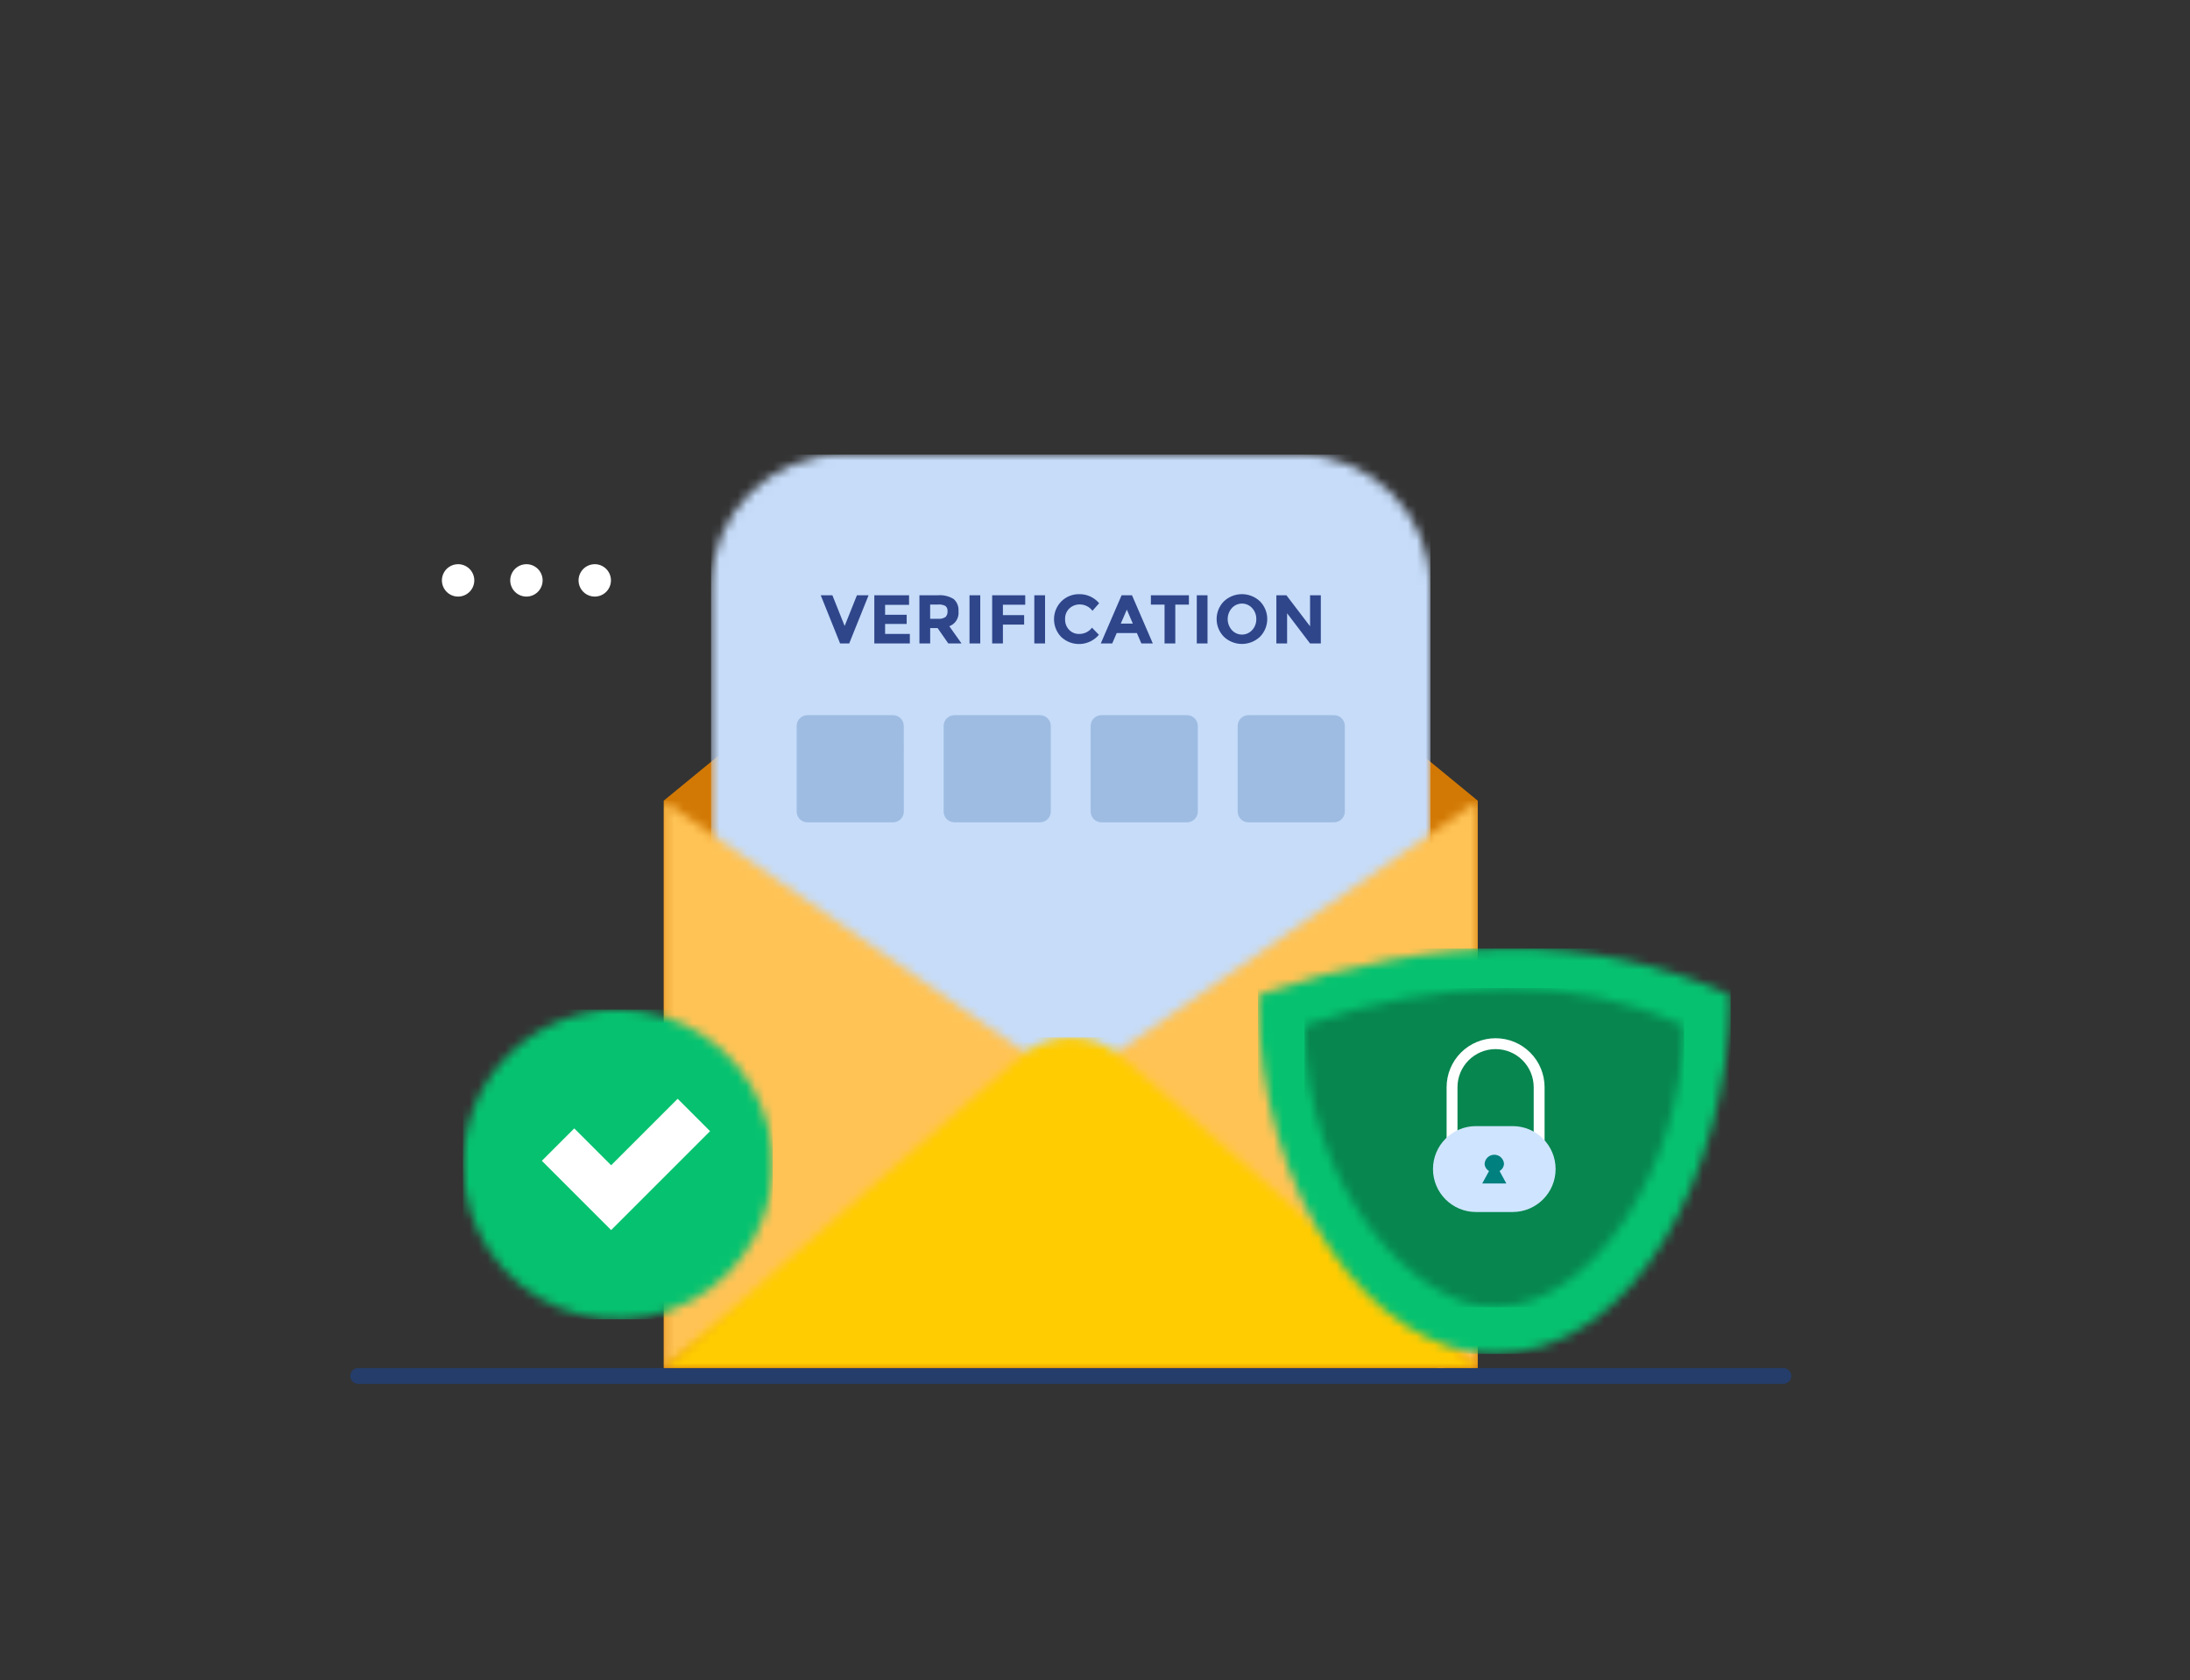<svg width="245" height="188" viewBox="0 0 245 188" fill="none" xmlns="http://www.w3.org/2000/svg">
<rect x="0" y="0" width="245" height="188" fill="#333333" stroke="none"/>
<mask id="mask0_12_7044" style="mask-type:luminance" maskUnits="userSpaceOnUse" x="0" y="0" width="244" height="183">
<path d="M243.151 0H0V182.132H243.151V0Z" fill="white"/>
</mask>
<g mask="url(#mask0_12_7044)">
<path fill-rule="evenodd" clip-rule="evenodd" d="M180.381 112.716L160.427 153.784C160.403 153.828 160.389 153.875 160.385 153.924C160.38 153.973 160.386 154.022 160.401 154.069C160.416 154.116 160.441 154.159 160.473 154.196C160.505 154.233 160.545 154.264 160.589 154.285C160.633 154.307 160.681 154.319 160.73 154.321C160.779 154.324 160.829 154.316 160.875 154.299C160.921 154.282 160.963 154.256 160.999 154.223C161.035 154.189 161.063 154.148 161.083 154.103L181.037 113.035C181.06 112.991 181.075 112.944 181.079 112.895C181.083 112.846 181.078 112.796 181.063 112.75C181.047 112.703 181.023 112.66 180.991 112.623C180.958 112.586 180.919 112.555 180.875 112.534C180.83 112.512 180.783 112.5 180.733 112.497C180.684 112.495 180.635 112.503 180.589 112.52C180.543 112.537 180.501 112.563 180.465 112.596C180.429 112.63 180.4 112.671 180.381 112.716Z" fill="#A4BBD5"/>
<path fill-rule="evenodd" clip-rule="evenodd" d="M200.394 153.945C200.394 153.711 200.301 153.487 200.135 153.322C199.97 153.156 199.746 153.063 199.512 153.063H40.066C39.832 153.063 39.608 153.156 39.442 153.321C39.277 153.487 39.184 153.711 39.184 153.945C39.184 154.179 39.277 154.403 39.442 154.569C39.608 154.734 39.832 154.827 40.066 154.827H199.514C199.748 154.827 199.972 154.734 200.137 154.568C200.303 154.403 200.396 154.179 200.396 153.945" fill="#243D6A"/>
<path fill-rule="evenodd" clip-rule="evenodd" d="M114.73 56.341C116.156 55.169 117.944 54.529 119.79 54.529C121.635 54.529 123.423 55.169 124.849 56.341L165.32 89.585V153.062H74.254V89.58L114.727 56.336L114.73 56.341Z" fill="#D27905"/>
</g>
<mask id="mask1_12_7044" style="mask-type:luminance" maskUnits="userSpaceOnUse" x="79" y="50" width="82" height="100">
<path d="M145.239 50.855H94.341C86.171 50.855 79.548 57.478 79.548 65.648V134.596C79.548 142.766 86.171 149.389 94.341 149.389H145.239C153.409 149.389 160.031 142.766 160.031 134.596V65.648C160.031 57.478 153.409 50.855 145.239 50.855Z" fill="white"/>
</mask>
<g mask="url(#mask1_12_7044)">
<path d="M160.031 50.855H79.548V149.389H160.031V50.855Z" fill="url(#paint0_linear_12_7044)"/>
</g>
<mask id="mask2_12_7044" style="mask-type:luminance" maskUnits="userSpaceOnUse" x="0" y="0" width="244" height="183">
<path d="M243.151 0H0V182.132H243.151V0Z" fill="white"/>
</mask>
<g mask="url(#mask2_12_7044)">
<path fill-rule="evenodd" clip-rule="evenodd" d="M101.108 81.218C101.108 80.899 100.982 80.594 100.756 80.368C100.531 80.143 100.225 80.016 99.906 80.016H90.328C90.01 80.016 89.704 80.143 89.478 80.368C89.253 80.594 89.126 80.899 89.126 81.218V90.801C89.126 91.12 89.253 91.425 89.478 91.65C89.704 91.876 90.01 92.003 90.328 92.003H99.911C100.23 92.003 100.536 91.876 100.761 91.65C100.986 91.425 101.113 91.12 101.113 90.801L101.108 81.218ZM117.555 81.218C117.555 80.899 117.428 80.594 117.203 80.368C116.977 80.143 116.672 80.016 116.353 80.016H106.77C106.451 80.016 106.146 80.143 105.92 80.368C105.695 80.594 105.568 80.899 105.568 81.218V90.801C105.568 91.12 105.695 91.425 105.92 91.65C106.146 91.876 106.451 92.003 106.77 92.003H116.353C116.672 92.003 116.977 91.876 117.203 91.65C117.428 91.425 117.555 91.12 117.555 90.801V81.218ZM134.001 81.218C134.001 80.899 133.875 80.594 133.649 80.368C133.424 80.143 133.118 80.016 132.799 80.016H123.217C122.898 80.016 122.592 80.143 122.367 80.368C122.141 80.594 122.015 80.899 122.015 81.218V90.801C122.015 91.12 122.141 91.425 122.367 91.65C122.592 91.876 122.898 92.003 123.217 92.003H132.799C133.118 92.003 133.424 91.876 133.649 91.65C133.875 91.425 134.001 91.12 134.001 90.801V81.218ZM150.448 81.218C150.448 80.899 150.321 80.594 150.096 80.368C149.87 80.143 149.565 80.016 149.246 80.016H139.663C139.344 80.016 139.039 80.143 138.813 80.368C138.588 80.594 138.461 80.899 138.461 81.218V90.801C138.461 91.12 138.588 91.425 138.813 91.65C139.039 91.876 139.344 92.003 139.663 92.003H149.246C149.565 92.003 149.87 91.876 150.096 91.65C150.321 91.425 150.448 91.12 150.448 90.801V81.218Z" fill="#9EBCE2"/>
<path d="M120.714 70.929C120.994 70.934 121.272 70.874 121.524 70.752C121.776 70.63 121.995 70.45 122.164 70.227L122.935 71.021C122.681 71.323 122.367 71.57 122.014 71.747C121.661 71.924 121.275 72.028 120.881 72.051C120.486 72.074 120.092 72.016 119.72 71.882C119.349 71.747 119.008 71.538 118.72 71.268C118.201 70.734 117.912 70.017 117.915 69.271C117.917 68.526 118.212 67.811 118.736 67.281C119 67.019 119.314 66.813 119.659 66.675C120.004 66.537 120.373 66.47 120.745 66.478C121.167 66.472 121.584 66.559 121.968 66.734C122.352 66.909 122.692 67.167 122.964 67.489L122.216 68.338C122.052 68.116 121.838 67.936 121.591 67.813C121.345 67.69 121.072 67.626 120.797 67.627C120.367 67.619 119.951 67.778 119.637 68.071C119.475 68.224 119.348 68.41 119.265 68.616C119.182 68.823 119.144 69.044 119.155 69.267C119.145 69.488 119.18 69.709 119.258 69.917C119.336 70.124 119.456 70.313 119.61 70.473C119.753 70.621 119.925 70.737 120.115 70.816C120.305 70.894 120.509 70.933 120.714 70.929ZM140.951 71.249C140.406 71.761 139.686 72.047 138.938 72.047C138.19 72.047 137.47 71.761 136.925 71.249C136.4 70.72 136.106 70.006 136.106 69.261C136.106 68.516 136.4 67.802 136.925 67.273C137.47 66.761 138.19 66.475 138.938 66.475C139.686 66.475 140.406 66.761 140.951 67.273C141.475 67.802 141.77 68.516 141.77 69.261C141.77 70.006 141.475 70.72 140.951 71.249ZM94.493 70.034L95.866 66.602H97.17L95.002 71.993H93.985L91.818 66.602H93.122L94.493 70.034ZM133.886 66.602H135.088V71.993H133.886V66.602ZM108.462 66.602H109.664V71.993H108.462V66.602ZM115.711 66.602H116.913V71.993H115.711V66.602ZM114.694 66.602V67.659H112.198V68.824H114.573V69.88H112.198V71.994H110.996V66.603L114.694 66.602ZM101.699 66.602V67.675H99.018V68.784H101.432V69.809H99.018V70.928H101.787V71.992H97.811V66.601L101.699 66.602ZM131.483 67.643V71.988H130.281V67.643H128.753V66.602H133.006V67.643H131.483ZM107.228 68.391C107.27 68.745 107.191 69.102 107.005 69.405C106.819 69.709 106.537 69.941 106.203 70.064L107.568 71.992H106.089L104.893 70.272H104.061V71.992H102.859V66.601H104.902C105.53 66.546 106.159 66.695 106.695 67.025C106.884 67.196 107.03 67.409 107.122 67.646C107.215 67.883 107.25 68.139 107.227 68.392L107.228 68.391ZM146.56 66.602H147.762V71.993H146.56L143.991 68.615V71.993H142.79V66.602H143.916L146.561 70.073L146.56 66.602ZM127.688 71.993L127.187 70.828H124.928L124.426 71.993H123.146L125.475 66.602H126.64L128.969 71.993H127.688ZM140.545 69.267C140.555 68.812 140.389 68.372 140.083 68.037C139.939 67.877 139.764 67.749 139.568 67.661C139.372 67.573 139.16 67.528 138.945 67.528C138.73 67.528 138.518 67.573 138.322 67.661C138.126 67.749 137.95 67.877 137.807 68.037C137.509 68.377 137.344 68.813 137.344 69.265C137.344 69.717 137.509 70.154 137.807 70.493C137.951 70.653 138.127 70.78 138.323 70.867C138.518 70.954 138.73 70.999 138.945 70.999C139.159 70.999 139.371 70.954 139.567 70.867C139.763 70.78 139.939 70.653 140.083 70.493C140.39 70.16 140.555 69.72 140.545 69.267ZM126.061 68.207L125.383 69.772H126.732L126.061 68.207ZM104.937 69.232C105.232 69.264 105.529 69.193 105.778 69.032C105.858 68.948 105.92 68.848 105.959 68.738C105.997 68.628 106.012 68.512 106.002 68.396C106.015 68.285 106.001 68.172 105.961 68.068C105.92 67.964 105.855 67.871 105.77 67.799C105.521 67.669 105.24 67.613 104.961 67.637H104.058V69.233L104.937 69.232Z" fill="#2F468B"/>
</g>
<mask id="mask3_12_7044" style="mask-type:luminance" maskUnits="userSpaceOnUse" x="74" y="89" width="92" height="65">
<path d="M74.258 153.062L119.789 121.324L74.258 89.585V153.062ZM119.789 121.324L165.32 153.062V89.59L119.789 121.324Z" fill="white"/>
</mask>
<g mask="url(#mask3_12_7044)">
<path d="M165.32 89.585H74.258V153.062H165.32V89.585Z" fill="#FFC355"/>
</g>
<mask id="mask4_12_7044" style="mask-type:luminance" maskUnits="userSpaceOnUse" x="74" y="116" width="92" height="38">
<path d="M114.228 118.15L74.259 153.062H165.325L125.355 118.15C123.814 116.805 121.838 116.063 119.793 116.063C117.748 116.063 115.772 116.805 114.232 118.15" fill="white"/>
</mask>
<g mask="url(#mask4_12_7044)">
<path d="M165.32 116.063H74.258V153.062H165.32V116.063Z" fill="#FFCC01"/>
</g>
<mask id="mask5_12_7044" style="mask-type:luminance" maskUnits="userSpaceOnUse" x="0" y="0" width="244" height="183">
<path d="M243.151 0H0V182.132H243.151V0Z" fill="white"/>
</mask>
<g mask="url(#mask5_12_7044)">
<path fill-rule="evenodd" clip-rule="evenodd" d="M66.537 63.123C66.178 63.123 65.828 63.229 65.529 63.429C65.231 63.628 64.999 63.911 64.862 64.242C64.724 64.573 64.688 64.938 64.758 65.29C64.828 65.641 65.001 65.964 65.255 66.218C65.508 66.472 65.831 66.644 66.183 66.714C66.535 66.784 66.899 66.748 67.23 66.611C67.562 66.474 67.845 66.241 68.044 65.943C68.243 65.645 68.35 65.295 68.35 64.936C68.349 64.455 68.158 63.994 67.818 63.654C67.478 63.314 67.017 63.123 66.537 63.123ZM58.893 63.123C58.534 63.123 58.184 63.229 57.885 63.429C57.587 63.628 57.355 63.911 57.218 64.242C57.08 64.573 57.044 64.938 57.114 65.29C57.184 65.641 57.357 65.964 57.611 66.218C57.864 66.472 58.187 66.644 58.539 66.714C58.891 66.784 59.255 66.748 59.586 66.611C59.918 66.474 60.201 66.241 60.4 65.943C60.599 65.645 60.706 65.295 60.706 64.936C60.705 64.455 60.514 63.994 60.174 63.654C59.834 63.314 59.373 63.123 58.893 63.123ZM51.249 63.123C50.89 63.123 50.539 63.229 50.241 63.429C49.943 63.628 49.711 63.911 49.574 64.242C49.436 64.573 49.4 64.938 49.47 65.29C49.54 65.641 49.713 65.964 49.967 66.218C50.22 66.472 50.543 66.644 50.895 66.714C51.246 66.784 51.611 66.748 51.942 66.611C52.274 66.474 52.557 66.241 52.756 65.943C52.955 65.645 53.062 65.295 53.062 64.936C53.061 64.455 52.87 63.994 52.53 63.654C52.19 63.314 51.729 63.123 51.249 63.123Z" fill="white"/>
</g>
<mask id="mask6_12_7044" style="mask-type:luminance" maskUnits="userSpaceOnUse" x="140" y="106" width="54" height="46">
<path d="M140.729 111.332C140.729 134.115 153.823 151.478 167.171 151.478C182.76 151.478 193.328 131.205 193.612 111.332C185.897 107.829 177.511 106.049 169.038 106.117C160.278 106.117 150.864 107.841 140.731 111.332" fill="white"/>
</mask>
<g mask="url(#mask6_12_7044)">
<path d="M193.611 106.117H140.729V151.478H193.611V106.117Z" fill="#06C270"/>
</g>
<mask id="mask7_12_7044" style="mask-type:luminance" maskUnits="userSpaceOnUse" x="145" y="110" width="44" height="37">
<path d="M145.938 114.727C145.938 132.978 158.318 146.254 167.17 146.254C178.136 146.254 188.174 130.643 188.402 114.727C182.205 111.921 175.472 110.496 168.669 110.55C160.913 110.675 153.232 112.087 145.938 114.727Z" fill="white"/>
</mask>
<g mask="url(#mask7_12_7044)">
<path d="M188.401 110.549H145.938V146.257H188.401V110.549Z" fill="#07864F"/>
</g>
<mask id="mask8_12_7044" style="mask-type:luminance" maskUnits="userSpaceOnUse" x="1" y="5" width="244" height="183">
<path d="M245 5.547H1.849V187.679H245V5.547Z" fill="white"/>
</mask>
<g mask="url(#mask8_12_7044)">
<path fill-rule="evenodd" clip-rule="evenodd" d="M163.052 127.889V121.642C163.052 120.511 163.501 119.427 164.3 118.627C165.1 117.827 166.185 117.378 167.316 117.378C168.446 117.378 169.531 117.827 170.33 118.627C171.13 119.427 171.579 120.511 171.579 121.642V127.889C171.579 127.969 171.595 128.048 171.626 128.122C171.656 128.196 171.701 128.263 171.758 128.319C171.814 128.376 171.881 128.421 171.955 128.451C172.029 128.482 172.108 128.497 172.188 128.497C172.268 128.497 172.347 128.482 172.421 128.451C172.494 128.421 172.561 128.376 172.618 128.319C172.674 128.263 172.719 128.196 172.75 128.122C172.78 128.048 172.796 127.969 172.796 127.889V121.642C172.796 120.189 172.219 118.794 171.191 117.767C170.163 116.739 168.769 116.161 167.316 116.161C165.862 116.161 164.468 116.739 163.44 117.767C162.412 118.794 161.835 120.189 161.835 121.642V127.889C161.835 128.05 161.899 128.205 162.013 128.319C162.127 128.433 162.282 128.497 162.443 128.497C162.605 128.497 162.759 128.433 162.873 128.319C162.988 128.205 163.052 128.05 163.052 127.889Z" fill="white"/>
<path d="M169.224 125.993H165.118C162.464 125.993 160.312 128.144 160.312 130.798C160.312 133.452 162.464 135.603 165.118 135.603H169.224C171.878 135.603 174.029 133.452 174.029 130.798C174.029 128.144 171.878 125.993 169.224 125.993Z" fill="#CFE5FF"/>
<path fill-rule="evenodd" clip-rule="evenodd" d="M166.583 131.016C166.435 130.932 166.311 130.812 166.224 130.666C166.136 130.52 166.089 130.354 166.085 130.184C166.11 129.913 166.235 129.662 166.436 129.479C166.636 129.296 166.898 129.195 167.17 129.195C167.441 129.195 167.703 129.296 167.903 129.479C168.104 129.662 168.229 129.913 168.254 130.184C168.251 130.354 168.203 130.52 168.116 130.666C168.029 130.812 167.905 130.932 167.757 131.016L168.518 132.411H165.821L166.583 131.016Z" fill="#00807F"/>
</g>
<mask id="mask9_12_7044" style="mask-type:luminance" maskUnits="userSpaceOnUse" x="51" y="112" width="36" height="36">
<path d="M51.792 130.28C51.792 133.707 52.808 137.057 54.712 139.907C56.616 142.757 59.323 144.978 62.489 146.289C65.656 147.601 69.14 147.944 72.501 147.275C75.862 146.607 78.95 144.956 81.374 142.533C83.797 140.109 85.447 137.022 86.116 133.66C86.784 130.299 86.441 126.815 85.13 123.649C83.818 120.482 81.597 117.776 78.748 115.872C75.898 113.968 72.548 112.951 69.121 112.951C64.525 112.951 60.117 114.777 56.867 118.027C53.618 121.277 51.792 125.684 51.792 130.28Z" fill="white"/>
</mask>
<g mask="url(#mask9_12_7044)">
<path d="M86.451 112.951H51.794V147.608H86.451V112.951Z" fill="#06C270"/>
</g>
<mask id="mask10_12_7044" style="mask-type:luminance" maskUnits="userSpaceOnUse" x="0" y="0" width="244" height="183">
<path d="M243.151 0H0V182.132H243.151V0Z" fill="white"/>
</mask>
<g mask="url(#mask10_12_7044)">
<path fill-rule="evenodd" clip-rule="evenodd" d="M68.37 130.375L64.244 126.249L60.619 129.874L68.37 137.625L79.436 126.56L75.811 122.935L68.37 130.375Z" fill="white"/>
</g>
<defs>
<linearGradient id="paint0_linear_12_7044" x1="0.031" y1="182.496" x2="0.112" y2="182.496" gradientUnits="userSpaceOnUse">
<stop stop-color="#F3F9FF"/>
<stop offset="1" stop-color="#C6DCF9"/>
</linearGradient>
</defs>
</svg>
